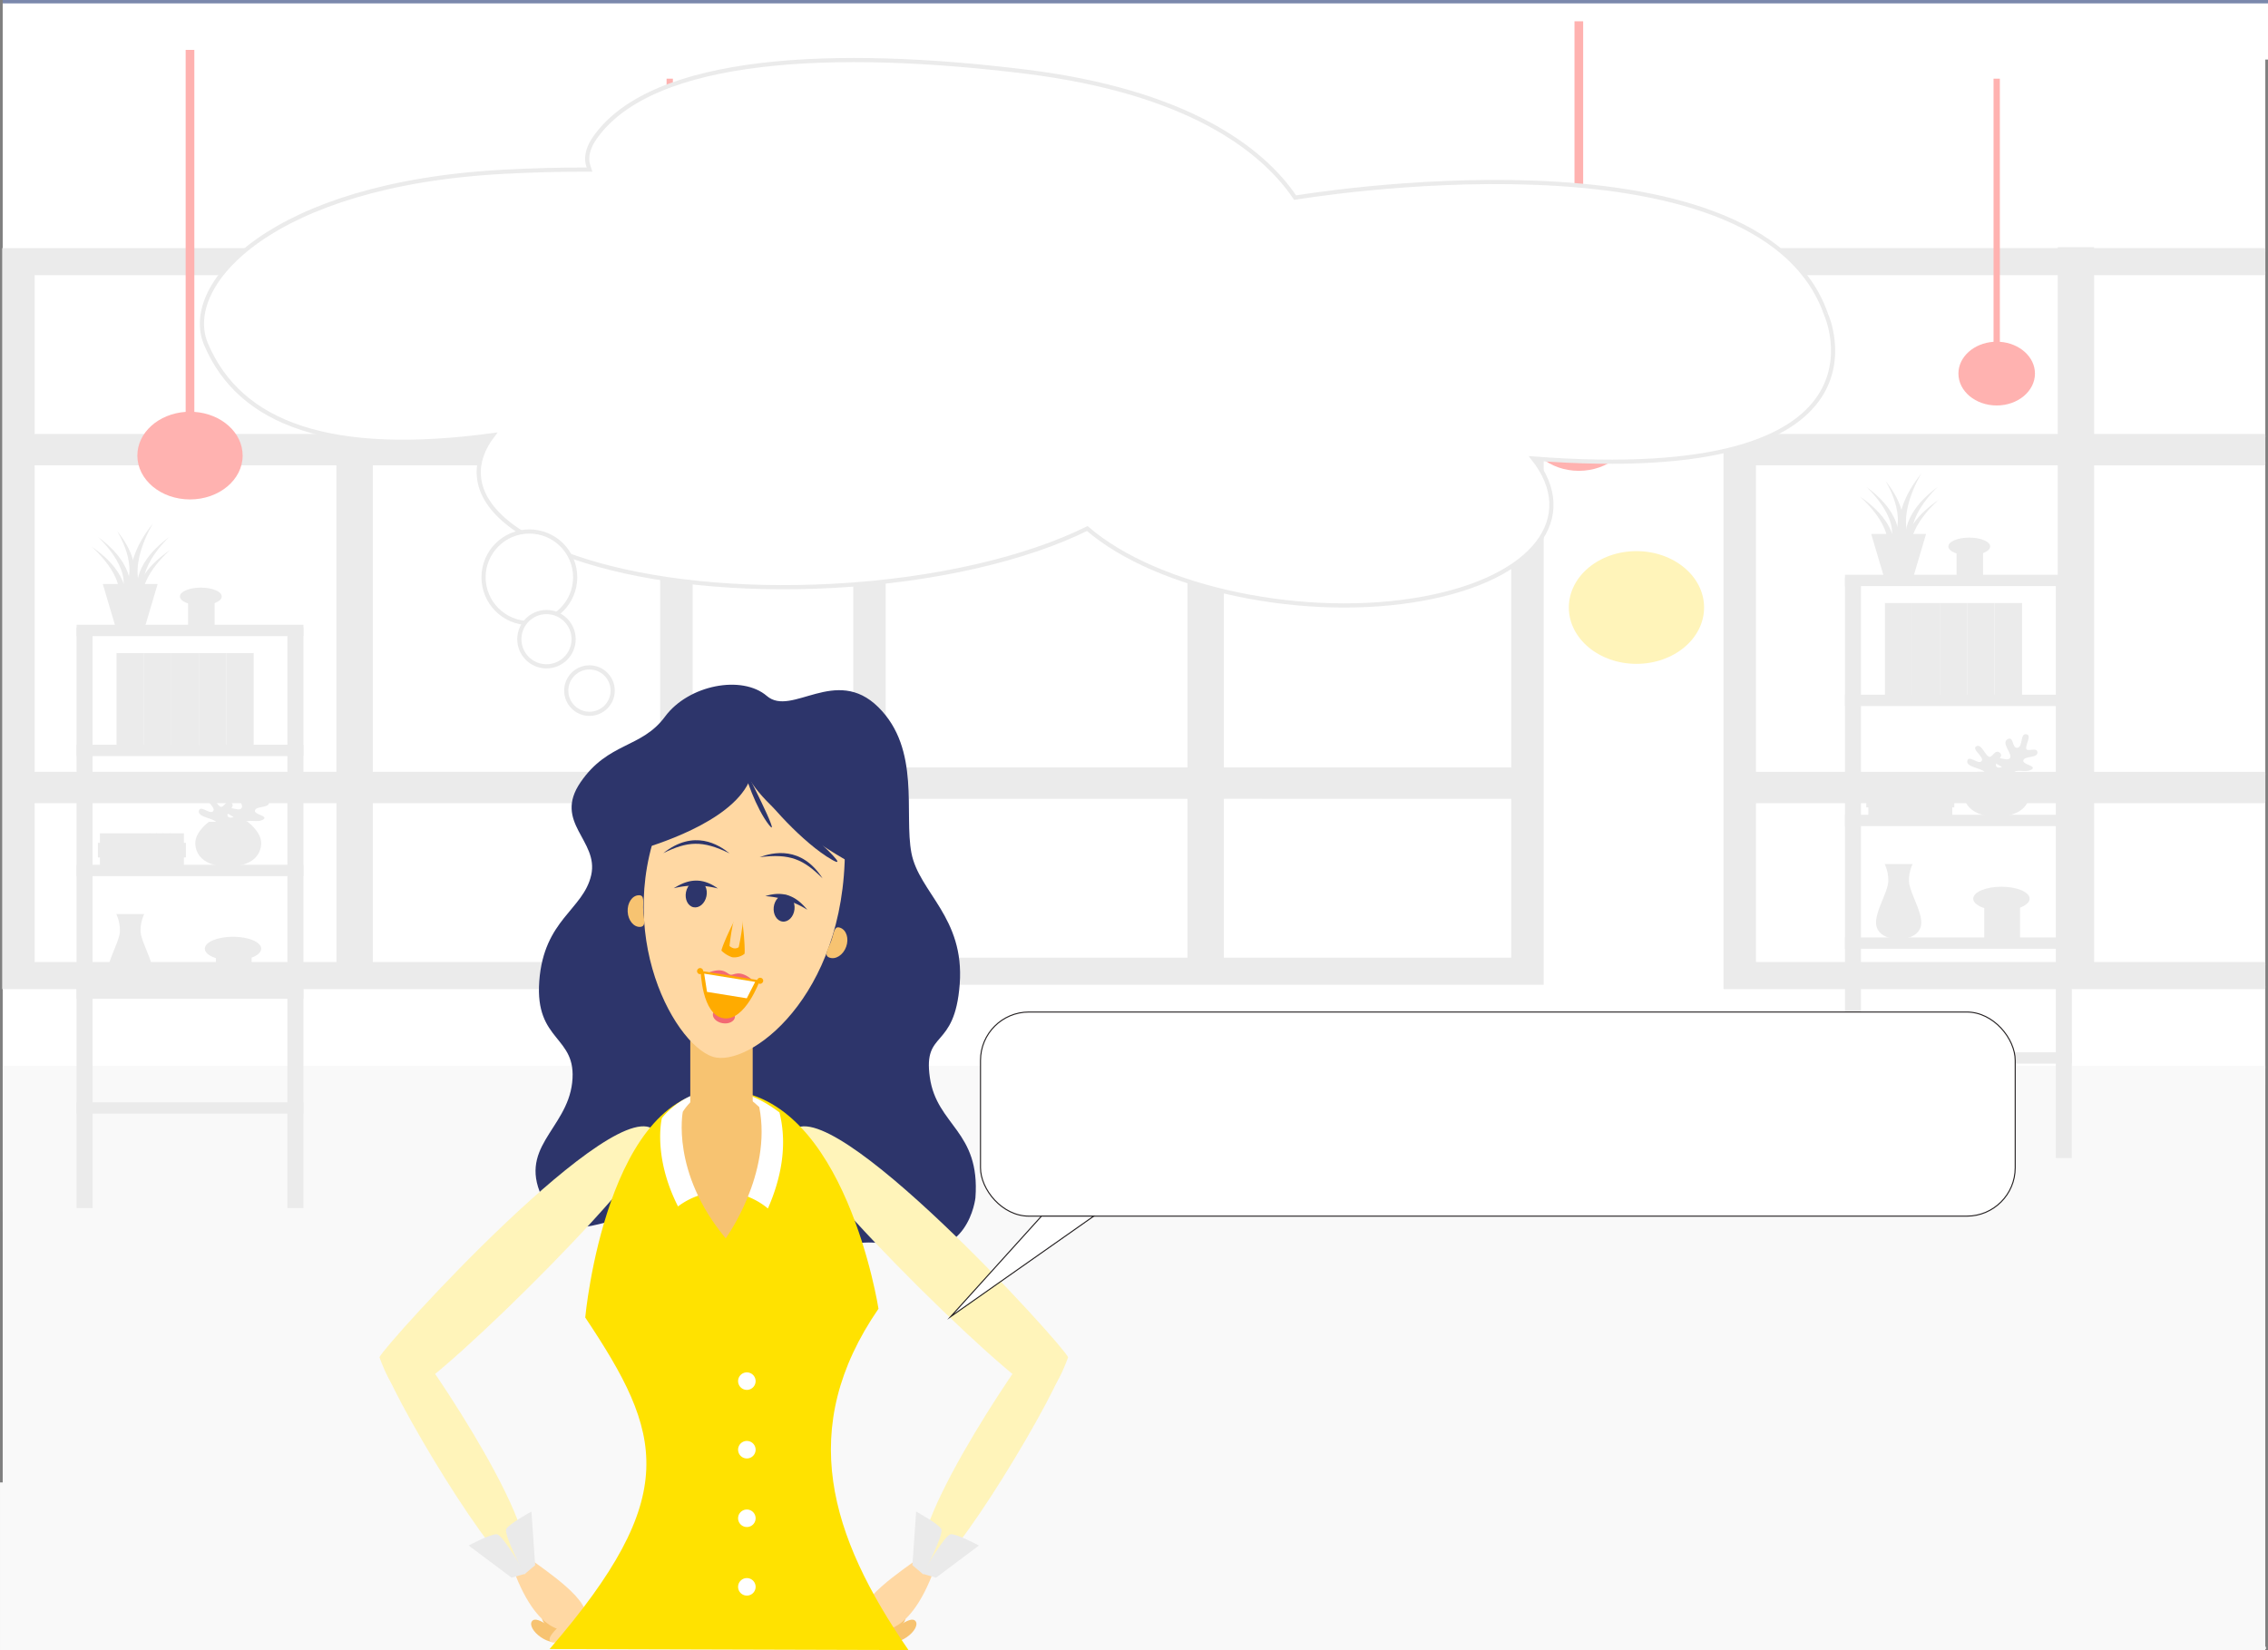 <svg xmlns="http://www.w3.org/2000/svg" width="544" height="395.836" viewBox="0 0 544 395.836">
  <rect x="0" y="0" width="544" height="395.836" fill="#808080" stroke="none"/>
  <g id="Group_15200" data-name="Group 15200" transform="translate(-30 -3307.054)">
    <g id="Group_14498" data-name="Group 14498" transform="translate(-282.681 973.985)">
      <g id="Group_14478" data-name="Group 14478" transform="translate(312.681 2333.069)">
        <g id="Group_14477" data-name="Group 14477">
          <g id="Group_14476" data-name="Group 14476">
            <g id="Group_14475" data-name="Group 14475">
              <g id="Group_14474" data-name="Group 14474">
                <g id="Group_14399" data-name="Group 14399">
                  <g id="Group_14373" data-name="Group 14373" transform="translate(0.528)">
                    <g id="Group_14369" data-name="Group 14369" transform="translate(0.121)">
                      <path id="Path_15733" data-name="Path 15733" d="M856.454,2347.623h.644v-13.887H313.747v290.224h542.7v-29.152h.005Z" transform="translate(-313.747 -2333.33)" fill="#fff"/>
                      <rect id="Rectangle_1075" data-name="Rectangle 1075" width="542.702" height="0.812" transform="translate(0 290.224)" fill="#a0bacb"/>
                      <rect id="Rectangle_1076" data-name="Rectangle 1076" width="543.351" height="0.812" fill="#7b88ac"/>
                    </g>
                    <g id="Group_14370" data-name="Group 14370" transform="translate(0 59.302)">
                      <path id="Path_15734" data-name="Path 15734" d="M402.275,2431.385v-.213h-7.756v.213h-80.17v176.941H478.987V2431.385Zm69.9,5.682v38.909h-69.9v-38.909Zm-77.653,45.622v74.334H321.165v-74.334Zm7.756,74.334v-74.334h69.9v74.334Zm-7.756-119.956v38.909H321.165v-38.909Zm-73.354,126.669h73.354v38.909H321.165Zm81.11,38.909v-38.909h69.9v38.909Z" transform="translate(-313.861 -2430.766)" fill="#ebebeb"/>
                      <path id="Path_15735" data-name="Path 15735" d="M479.161,2608.471H313.548V2430.719h80.171v-.213h8.729v.213h76.713Zm-164.639-.812H478.187V2431.53H401.474v-.213h-6.782v.213h-80.17Zm157.823-4.87H401.474v-39.72h70.871Zm-69.9-.812h68.923v-38.1H402.448Zm-7.756.812H320.365v-39.72h74.328Zm-73.354-.812h72.38v-38.1h-72.38Zm151.007-44.81H401.474v-75.145h70.871Zm-69.9-.812h68.923v-73.522H402.448Zm-7.756.812H320.365v-75.145h74.328Zm-73.354-.812h72.38v-73.522h-72.38Zm151.007-80.236H401.474V2436.4h70.871Zm-69.9-.812h68.923v-38.1H402.448Zm-7.756.812H320.365V2436.4h74.328Zm-73.354-.812h72.38v-38.1h-72.38Z" transform="translate(-313.548 -2430.506)" fill="#ebebeb"/>
                    </g>
                    <g id="Group_14371" data-name="Group 14371" transform="translate(204.132 58.255)">
                      <path id="Path_15736" data-name="Path 15736" d="M737.675,2429.665v-.213h-7.756v.213h-80.17v176.941H814.388V2429.665Zm69.9,5.681v38.908h-69.9v-38.908Zm-77.653,45.623V2555.3H656.565v-74.333Zm7.756,74.333v-74.333h69.9V2555.3Zm-7.756-119.956v38.908H656.565v-38.908Zm-73.354,126.67h73.354v38.908H656.565Zm81.11,38.908v-38.908h69.9v38.908Z" transform="translate(-649.262 -2429.046)" fill="#ebebeb"/>
                      <path id="Path_15737" data-name="Path 15737" d="M814.561,2606.75H648.949V2429h80.17v-.213h8.729V2429h76.713Zm-164.638-.812H813.587V2429.81H736.875v-.213h-6.782v.213h-80.17Zm157.823-4.87H736.875v-39.72h70.871Zm-69.9-.812h68.923v-38.1H737.848Zm-7.756.812H655.765v-39.72h74.328Zm-73.354-.812h72.38v-38.1h-72.38Zm151.007-44.811H736.875V2480.3h70.871Zm-69.9-.811h68.923v-73.522H737.848Zm-7.756.811H655.765V2480.3h74.328Zm-73.354-.811h72.38v-73.522h-72.38ZM807.745,2474.4H736.875v-39.72h70.871Zm-69.9-.812h68.923v-38.1H737.848Zm-7.756.812H655.765v-39.72h74.328Zm-73.354-.812h72.38v-38.1h-72.38Z" transform="translate(-648.949 -2428.785)" fill="#ebebeb"/>
                    </g>
                    <g id="Group_14372" data-name="Group 14372" transform="translate(412.87 59.302)">
                      <path id="Path_15738" data-name="Path 15738" d="M1122.189,2602.645h-41.546v-38.909h41.546v-6.713h-41.546v-74.334h41.546v-6.713h-41.546v-38.909h41.546v-5.682h-41.546v-.213h-7.756v.213h-80.17v176.941h129.472Zm-49.3,0H999.533v-38.909h73.354Zm0-45.622H999.533v-74.334h73.354Zm0-81.047H999.533v-38.909h73.354Z" transform="translate(-992.23 -2430.766)" fill="#ebebeb"/>
                      <path id="Path_15739" data-name="Path 15739" d="M1136.385,2688.037h42.033v-.812h-41.06v-38.1h41.06v-.812h-42.033Z" transform="translate(-1048.459 -2515.752)" fill="#ebebeb"/>
                      <path id="Path_15740" data-name="Path 15740" d="M1136.385,2590.3h42.033v-.812h-41.06v-73.522h41.06v-.812h-42.033Z" transform="translate(-1048.459 -2463.634)" fill="#ebebeb"/>
                      <path id="Path_15741" data-name="Path 15741" d="M1136.385,2479.91h42.033v-.812h-41.06V2441h41.06v-.812h-42.033Z" transform="translate(-1048.459 -2434.296)" fill="#ebebeb"/>
                      <path id="Path_15742" data-name="Path 15742" d="M1077.444,2440.19h-74.327v39.72h74.327Zm-.974,38.908h-72.38V2441h72.38Z" transform="translate(-996.301 -2434.296)" fill="#ebebeb"/>
                      <path id="Path_15743" data-name="Path 15743" d="M1121.876,2607.66H992.892V2431.53h80.169v-.213h6.782v.213h42.033v-.812h-41.06v-.213h-8.729v.213h-80.17v177.752h129.959Z" transform="translate(-991.918 -2430.506)" fill="#ebebeb"/>
                      <path id="Path_15744" data-name="Path 15744" d="M1003.117,2688.037h74.327v-39.72h-74.327Zm.974-38.908h72.38v38.1h-72.38Z" transform="translate(-996.301 -2515.752)" fill="#ebebeb"/>
                      <path id="Path_15745" data-name="Path 15745" d="M1077.444,2515.151h-74.327V2590.3h74.327Zm-.974,74.333h-72.38v-73.522h72.38Z" transform="translate(-996.301 -2463.634)" fill="#ebebeb"/>
                    </g>
                  </g>
                  <g id="Group_14396" data-name="Group 14396" transform="translate(376.299 132.21)">
                    <ellipse id="Ellipse_92" data-name="Ellipse 92" cx="16.22" cy="13.519" rx="16.22" ry="13.519" fill="#fff4ba"/>
                    <g id="Group_14374" data-name="Group 14374" transform="translate(0.89 0.742)">
                      <path id="Path_15746" data-name="Path 15746" d="M947.755,2577.072c-8.453,0-15.33-5.733-15.33-12.778s6.877-12.777,15.33-12.777,15.33,5.732,15.33,12.777S956.207,2577.072,947.755,2577.072Zm0-25.061c-8.126,0-14.737,5.51-14.737,12.283s6.611,12.283,14.737,12.283,14.736-5.51,14.736-12.283S955.881,2552.011,947.755,2552.011Z" transform="translate(-932.425 -2551.517)" fill="#fff4ba"/>
                    </g>
                    <g id="Group_14375" data-name="Group 14375" transform="translate(15.923 4.122)">
                      <path id="Path_15747" data-name="Path 15747" d="M966.125,2566.715h-8.7a.276.276,0,0,1-.3-.247v-9.151a.3.3,0,0,1,.593,0v8.9h8.407a.251.251,0,1,1,0,.495Z" transform="translate(-957.125 -2557.07)" fill="#fff4ba"/>
                    </g>
                    <g id="Group_14378" data-name="Group 14378" transform="translate(15.923 1.525)">
                      <g id="Group_14376" data-name="Group 14376">
                        <path id="Path_15748" data-name="Path 15748" d="M957.422,2554.6a.276.276,0,0,1-.3-.247v-1.3a.3.3,0,0,1,.593,0v1.3A.275.275,0,0,1,957.422,2554.6Z" transform="translate(-957.125 -2552.804)" fill="#fff4ba"/>
                      </g>
                      <g id="Group_14377" data-name="Group 14377" transform="translate(0 21.948)">
                        <path id="Path_15749" data-name="Path 15749" d="M957.422,2590.659a.275.275,0,0,1-.3-.247v-1.3a.3.3,0,0,1,.593,0v1.3A.275.275,0,0,1,957.422,2590.659Z" transform="translate(-957.125 -2588.866)" fill="#fff4ba"/>
                      </g>
                    </g>
                    <g id="Group_14381" data-name="Group 14381" transform="translate(1.978 13.149)">
                      <g id="Group_14379" data-name="Group 14379" transform="translate(26.333)">
                        <path id="Path_15750" data-name="Path 15750" d="M979.333,2572.4h-1.558a.251.251,0,1,1,0-.494h1.558a.251.251,0,1,1,0,.494Z" transform="translate(-977.479 -2571.902)" fill="#fff4ba"/>
                      </g>
                      <g id="Group_14380" data-name="Group 14380">
                        <path id="Path_15751" data-name="Path 15751" d="M936.066,2572.4h-1.557a.251.251,0,1,1,0-.494h1.557a.251.251,0,1,1,0,.494Z" transform="translate(-934.212 -2571.902)" fill="#fff4ba"/>
                      </g>
                    </g>
                    <g id="Group_14388" data-name="Group 14388" transform="translate(3.784 3.338)">
                      <g id="Group_14384" data-name="Group 14384" transform="translate(0 4.09)">
                        <g id="Group_14382" data-name="Group 14382" transform="translate(22.923)">
                          <path id="Path_15752" data-name="Path 15752" d="M975.14,2563.636a.31.31,0,0,1-.258-.125.226.226,0,0,1,.112-.337l1.356-.639a.331.331,0,0,1,.4.094.226.226,0,0,1-.113.336l-1.355.639A.345.345,0,0,1,975.14,2563.636Z" transform="translate(-974.843 -2562.503)" fill="#fff4ba"/>
                        </g>
                        <g id="Group_14383" data-name="Group 14383" transform="translate(0 10.802)">
                          <path id="Path_15753" data-name="Path 15753" d="M937.476,2581.384a.31.31,0,0,1-.258-.126.226.226,0,0,1,.112-.336l1.356-.64a.33.33,0,0,1,.4.094.227.227,0,0,1-.112.337l-1.356.639A.341.341,0,0,1,937.476,2581.384Z" transform="translate(-937.179 -2580.251)" fill="#fff4ba"/>
                        </g>
                      </g>
                      <g id="Group_14387" data-name="Group 14387" transform="translate(4.66)">
                        <g id="Group_14385" data-name="Group 14385" transform="translate(14.122)">
                          <path id="Path_15754" data-name="Path 15754" d="M968.337,2557.373a.339.339,0,0,1-.159-.039.224.224,0,0,1-.091-.341l.835-1.1a.335.335,0,0,1,.41-.076.224.224,0,0,1,.091.341l-.835,1.1A.315.315,0,0,1,968.337,2557.373Z" transform="translate(-968.041 -2555.783)" fill="#fff4ba"/>
                        </g>
                        <g id="Group_14386" data-name="Group 14386" transform="translate(0 18.525)">
                          <path id="Path_15755" data-name="Path 15755" d="M945.133,2587.811a.335.335,0,0,1-.159-.039.224.224,0,0,1-.091-.341l.835-1.1a.336.336,0,0,1,.41-.076.225.225,0,0,1,.091.342l-.836,1.1A.316.316,0,0,1,945.133,2587.811Z" transform="translate(-944.837 -2586.221)" fill="#fff4ba"/>
                        </g>
                      </g>
                    </g>
                    <g id="Group_14395" data-name="Group 14395" transform="translate(4.153 3.03)">
                      <g id="Group_14391" data-name="Group 14391" transform="translate(4.907)">
                        <g id="Group_14389" data-name="Group 14389" transform="translate(12.96 19.106)">
                          <path id="Path_15756" data-name="Path 15756" d="M968.206,2588.294a.313.313,0,0,1-.259-.125l-.766-1.13a.227.227,0,0,1,.112-.337.33.33,0,0,1,.4.094l.767,1.13a.226.226,0,0,1-.112.336A.342.342,0,0,1,968.206,2588.294Z" transform="translate(-967.142 -2586.669)" fill="#fff4ba"/>
                        </g>
                        <g id="Group_14390" data-name="Group 14390">
                          <path id="Path_15757" data-name="Path 15757" d="M946.912,2556.9a.312.312,0,0,1-.259-.125l-.767-1.13a.228.228,0,0,1,.113-.337.331.331,0,0,1,.4.094l.766,1.131a.227.227,0,0,1-.112.337A.34.34,0,0,1,946.912,2556.9Z" transform="translate(-945.848 -2555.277)" fill="#fff4ba"/>
                        </g>
                      </g>
                      <g id="Group_14394" data-name="Group 14394" transform="translate(0 3.884)">
                        <g id="Group_14392" data-name="Group 14392" transform="translate(22.225 11.772)">
                          <path id="Path_15758" data-name="Path 15758" d="M975.915,2582.191a.339.339,0,0,1-.159-.039l-1.315-.7a.224.224,0,0,1-.091-.341.335.335,0,0,1,.41-.076l1.315.7a.224.224,0,0,1,.091.342A.316.316,0,0,1,975.915,2582.191Z" transform="translate(-974.304 -2581)" fill="#fff4ba"/>
                        </g>
                        <g id="Group_14393" data-name="Group 14393">
                          <path id="Path_15759" data-name="Path 15759" d="M939.4,2562.85a.344.344,0,0,1-.159-.039l-1.315-.7a.225.225,0,0,1-.091-.342.336.336,0,0,1,.41-.076l1.315.7a.224.224,0,0,1,.091.341A.315.315,0,0,1,939.4,2562.85Z" transform="translate(-937.786 -2561.659)" fill="#fff4ba"/>
                        </g>
                      </g>
                    </g>
                  </g>
                  <g id="Group_14397" data-name="Group 14397" transform="translate(0 255.689)">
                    <path id="Path_15760" data-name="Path 15760" d="M856.031,2753.749H313.33v99.577h-.649v40.225H856.026V2757.991h.005Z" transform="translate(-312.68 -2753.404)" fill="#f9f9f9"/>
                    <rect id="Rectangle_1077" data-name="Rectangle 1077" width="541.571" height="0.582" transform="translate(1.941 139.345)" fill="#f9f9f9"/>
                    <rect id="Rectangle_1078" data-name="Rectangle 1078" width="542.707" height="0.582" transform="translate(0.649)" fill="#f9f9f9"/>
                  </g>
                  <g id="Group_14398" data-name="Group 14398" transform="translate(32.947 5.117)">
                    <path id="Path_15761" data-name="Path 15761" d="M927.818,2428.3v-86.829h-2.08V2428.3c-6.486.442-11.587,4.961-11.587,10.481,0,5.812,5.653,10.524,12.627,10.524s12.626-4.712,12.626-10.524C939.4,2433.266,934.3,2428.747,927.818,2428.3Z" transform="translate(-581.031 -2341.476)" fill="#ffb2b0"/>
                    <path id="Path_15762" data-name="Path 15762" d="M380.481,2439.574v-86.829H378.4v86.829c-6.485.442-11.586,4.961-11.586,10.48,0,5.813,5.653,10.525,12.626,10.525s12.627-4.712,12.627-10.525C392.067,2444.535,386.967,2440.016,380.481,2439.574Z" transform="translate(-366.814 -2345.887)" fill="#ffb2b0"/>
                    <path id="Path_15763" data-name="Path 15763" d="M571.479,2427.2v-63.128h-1.512V2427.2c-4.716.321-8.424,3.607-8.424,7.619,0,4.226,4.11,7.652,9.18,7.652s9.18-3.425,9.18-7.652C579.9,2430.81,576.195,2427.524,571.479,2427.2Z" transform="translate(-443.027 -2350.321)" fill="#ffb2b0"/>
                    <path id="Path_15764" data-name="Path 15764" d="M1094.434,2427.2v-63.128h-1.512V2427.2c-4.716.321-8.424,3.607-8.424,7.619,0,4.226,4.11,7.652,9.18,7.652s9.18-3.425,9.18-7.652C1102.858,2430.81,1099.15,2427.524,1094.434,2427.2Z" transform="translate(-647.701 -2350.321)" fill="#ffb2b0"/>
                  </g>
                </g>
                <g id="Group_14436" data-name="Group 14436" transform="translate(18.371 125.52)">
                  <g id="Group_14408" data-name="Group 14408" transform="translate(0 24.351)">
                    <g id="Group_14400" data-name="Group 14400">
                      <rect id="Rectangle_1079" data-name="Rectangle 1079" width="53.43" height="1.909" transform="translate(0.487 0.406)" fill="#ebebeb"/>
                      <path id="Path_15765" data-name="Path 15765" d="M397.27,2582.038h-54.4v-2.721h54.4Zm-53.43-.812H396.3v-1.1H343.84Z" transform="translate(-342.866 -2579.317)" fill="#ebebeb"/>
                    </g>
                    <g id="Group_14401" data-name="Group 14401" transform="translate(0 28.788)">
                      <rect id="Rectangle_1080" data-name="Rectangle 1080" width="53.43" height="1.909" transform="translate(0.487 0.406)" fill="#ebebeb"/>
                      <path id="Path_15766" data-name="Path 15766" d="M397.27,2629.338h-54.4v-2.721h54.4Zm-53.43-.812H396.3v-1.1H343.84Z" transform="translate(-342.866 -2626.618)" fill="#ebebeb"/>
                    </g>
                    <g id="Group_14402" data-name="Group 14402" transform="translate(0 57.577)">
                      <rect id="Rectangle_1081" data-name="Rectangle 1081" width="53.43" height="1.909" transform="translate(0.487 0.405)" fill="#ebebeb"/>
                      <path id="Path_15767" data-name="Path 15767" d="M397.27,2676.639h-54.4v-2.72h54.4Zm-53.43-.812H396.3v-1.1H343.84Z" transform="translate(-342.866 -2673.919)" fill="#ebebeb"/>
                    </g>
                    <g id="Group_14407" data-name="Group 14407" transform="translate(0 0.637)">
                      <g id="Group_14403" data-name="Group 14403" transform="translate(0 86.364)">
                        <rect id="Rectangle_1082" data-name="Rectangle 1082" width="53.43" height="1.909" transform="translate(0.487 0.406)" fill="#ebebeb"/>
                        <path id="Path_15768" data-name="Path 15768" d="M397.27,2724.984h-54.4v-2.72h54.4Zm-53.43-.811H396.3v-1.1H343.84Z" transform="translate(-342.866 -2722.264)" fill="#ebebeb"/>
                      </g>
                      <g id="Group_14404" data-name="Group 14404" transform="translate(0 113.917)">
                        <rect id="Rectangle_1083" data-name="Rectangle 1083" width="53.43" height="1.908" transform="translate(0.487 0.406)" fill="#ebebeb"/>
                        <path id="Path_15769" data-name="Path 15769" d="M397.27,2770.255h-54.4v-2.72h54.4Zm-53.43-.812H396.3v-1.1H343.84Z" transform="translate(-342.866 -2767.535)" fill="#ebebeb"/>
                      </g>
                      <g id="Group_14405" data-name="Group 14405">
                        <rect id="Rectangle_1084" data-name="Rectangle 1084" width="2.862" height="138.486" transform="translate(0.487 0.406)" fill="#ebebeb"/>
                        <path id="Path_15770" data-name="Path 15770" d="M346.7,2719.66h-3.836v-139.3H346.7Zm-2.862-.812h1.889V2581.174H343.84Z" transform="translate(-342.866 -2580.363)" fill="#ebebeb"/>
                      </g>
                      <g id="Group_14406" data-name="Group 14406" transform="translate(50.568)">
                        <rect id="Rectangle_1085" data-name="Rectangle 1085" width="2.862" height="138.486" transform="translate(0.487 0.406)" fill="#ebebeb"/>
                        <path id="Path_15771" data-name="Path 15771" d="M429.788,2719.66h-3.836v-139.3h3.836Zm-2.862-.812h1.889V2581.174h-1.889Z" transform="translate(-425.952 -2580.363)" fill="#ebebeb"/>
                      </g>
                    </g>
                  </g>
                  <g id="Group_14419" data-name="Group 14419" transform="translate(9.577 31.138)">
                    <g id="Group_14410" data-name="Group 14410">
                      <g id="Group_14409" data-name="Group 14409">
                        <rect id="Rectangle_1086" data-name="Rectangle 1086" width="5.597" height="22.002" transform="translate(0.487 0.406)" fill="#ebebeb"/>
                        <path id="Path_15772" data-name="Path 15772" d="M365.173,2613.281H358.6v-22.814h6.571Zm-5.6-.812H364.2v-21.19h-4.623Z" transform="translate(-358.602 -2590.467)" fill="#ebebeb"/>
                      </g>
                      <path id="Path_15773" data-name="Path 15773" d="M364.658,2598.421a1.875,1.875,0,1,1-1.845-1.538A1.712,1.712,0,0,1,364.658,2598.421Z" transform="translate(-359.528 -2592.978)" fill="#ebebeb"/>
                    </g>
                    <g id="Group_14412" data-name="Group 14412" transform="translate(6.579)">
                      <g id="Group_14411" data-name="Group 14411">
                        <rect id="Rectangle_1087" data-name="Rectangle 1087" width="5.597" height="22.002" transform="translate(0.487 0.406)" fill="#ebebeb"/>
                        <path id="Path_15774" data-name="Path 15774" d="M375.983,2613.281h-6.572v-22.814h6.572Zm-5.6-.812h4.624v-21.19h-4.624Z" transform="translate(-369.411 -2590.467)" fill="#ebebeb"/>
                      </g>
                      <path id="Path_15775" data-name="Path 15775" d="M375.468,2598.421a1.875,1.875,0,1,1-1.845-1.538A1.712,1.712,0,0,1,375.468,2598.421Z" transform="translate(-370.338 -2592.978)" fill="#ebebeb"/>
                    </g>
                    <g id="Group_14414" data-name="Group 14414" transform="translate(13.158)">
                      <g id="Group_14413" data-name="Group 14413">
                        <rect id="Rectangle_1088" data-name="Rectangle 1088" width="5.597" height="22.002" transform="translate(0.487 0.406)" fill="#ebebeb"/>
                        <path id="Path_15776" data-name="Path 15776" d="M386.793,2613.281h-6.571v-22.814h6.571Zm-5.6-.812h4.623v-21.19H381.2Z" transform="translate(-380.222 -2590.467)" fill="#ebebeb"/>
                      </g>
                      <path id="Path_15777" data-name="Path 15777" d="M386.278,2598.421a1.875,1.875,0,1,1-1.845-1.538A1.712,1.712,0,0,1,386.278,2598.421Z" transform="translate(-381.148 -2592.978)" fill="#ebebeb"/>
                    </g>
                    <g id="Group_14416" data-name="Group 14416" transform="translate(19.738)">
                      <g id="Group_14415" data-name="Group 14415">
                        <rect id="Rectangle_1089" data-name="Rectangle 1089" width="5.597" height="22.002" transform="translate(0.487 0.406)" fill="#ebebeb"/>
                        <path id="Path_15778" data-name="Path 15778" d="M397.6,2613.281h-6.571v-22.814H397.6Zm-5.6-.812h4.624v-21.19h-4.624Z" transform="translate(-391.032 -2590.467)" fill="#ebebeb"/>
                      </g>
                      <path id="Path_15779" data-name="Path 15779" d="M397.088,2598.421a1.875,1.875,0,1,1-1.845-1.538A1.712,1.712,0,0,1,397.088,2598.421Z" transform="translate(-391.958 -2592.978)" fill="#ebebeb"/>
                    </g>
                    <g id="Group_14418" data-name="Group 14418" transform="translate(26.317)">
                      <g id="Group_14417" data-name="Group 14417">
                        <rect id="Rectangle_1090" data-name="Rectangle 1090" width="5.597" height="22.002" transform="translate(0.487 0.406)" fill="#ebebeb"/>
                        <path id="Path_15780" data-name="Path 15780" d="M408.413,2613.281h-6.571v-22.814h6.571Zm-5.6-.812h4.624v-21.19h-4.624Z" transform="translate(-401.842 -2590.467)" fill="#ebebeb"/>
                      </g>
                      <path id="Path_15781" data-name="Path 15781" d="M407.9,2598.421a1.875,1.875,0,1,1-1.845-1.538A1.712,1.712,0,0,1,407.9,2598.421Z" transform="translate(-402.769 -2592.978)" fill="#ebebeb"/>
                    </g>
                  </g>
                  <path id="Path_15782" data-name="Path 15782" d="M363,2697.375a9.12,9.12,0,0,1,.872-4.042h-6.709a9.121,9.121,0,0,1,.872,4.042c0,2.446-2.94,6.962-2.94,9.974s3.117,4,5.423,4,5.423-.988,5.423-4S363,2699.821,363,2697.375Z" transform="translate(-347.65 -2599.589)" fill="#ebebeb"/>
                  <g id="Group_14421" data-name="Group 14421" transform="translate(28.478 62.591)">
                    <g id="Group_14420" data-name="Group 14420" transform="translate(0.831)">
                      <path id="Path_15783" data-name="Path 15783" d="M403.751,2653.075c1.809-3.539-2.213-3.473-1.907-4.4.576-1.744,2.744.151,3.624-.727s-2.171-3.615-.573-4.563,1.038,2.26,2.417,2.032.559-3.617,2.187-3.239c1.224.284-.23,2.4-.1,3.393s2.658-.453,2.7.96-3.009.794-3.369,1.868,3.284,1.3,2.006,2.205-3.685-.18-4.319.765S402.982,2654.579,403.751,2653.075Z" transform="translate(-395.251 -2642.146)" fill="#ebebeb"/>
                      <path id="Path_15784" data-name="Path 15784" d="M398.408,2657.939c-1.7-3.577-4.5-1.172-5.071-2.012-1.063-1.577,2.078-1.5,1.962-2.641s-4.593-1.3-4.258-2.907,2.644,1,3.434.027-2.656-2.9-1.179-3.584c1.109-.515,1.864,1.844,2.795,2.468s1.508-1.88,2.731-.9-1.469,2.329-.818,3.3,3.428-1,3.286.391-2.77,2.033-2.423,3.077S399.13,2659.458,398.408,2657.939Z" transform="translate(-391.023 -2643.948)" fill="#ebebeb"/>
                    </g>
                    <path id="Path_15785" data-name="Path 15785" d="M402.2,2656.989h-9.286s-3.26,2.333-3.26,5.09,2.032,5.619,7.9,5.619,7.9-2.863,7.9-5.619S402.2,2656.989,402.2,2656.989Z" transform="translate(-389.657 -2647.955)" fill="#ebebeb"/>
                  </g>
                  <g id="Group_14422" data-name="Group 14422" transform="translate(30.756 99.193)">
                    <rect id="Rectangle_1091" data-name="Rectangle 1091" width="8.571" height="9.702" transform="translate(2.652 2.863)" fill="#ebebeb"/>
                    <ellipse id="Ellipse_93" data-name="Ellipse 93" cx="6.764" cy="2.863" rx="6.764" ry="2.863" fill="#ebebeb"/>
                  </g>
                  <g id="Group_14423" data-name="Group 14423" transform="translate(24.787 15.441)">
                    <rect id="Rectangle_1092" data-name="Rectangle 1092" width="6.355" height="7.193" transform="translate(1.966 2.123)" fill="#ebebeb"/>
                    <path id="Path_15786" data-name="Path 15786" d="M393.622,2566.8c0,1.172-2.245,2.123-5.015,2.123s-5.015-.951-5.015-2.123,2.245-2.123,5.015-2.123S393.622,2565.628,393.622,2566.8Z" transform="translate(-383.592 -2564.677)" fill="#ebebeb"/>
                  </g>
                  <g id="Group_14425" data-name="Group 14425" transform="translate(3.54)">
                    <g id="Group_14424" data-name="Group 14424">
                      <path id="Path_15787" data-name="Path 15787" d="M366.894,2558.224s-2.2-6.363,7.533-13.519c0,0-8.332,7.635-5.6,13.519Z" transform="translate(-355.726 -2541.419)" fill="#ebebeb"/>
                      <path id="Path_15788" data-name="Path 15788" d="M365.574,2557.555s-5.041-7.087,3.986-18.25c0,0-7.162,11.372-1.655,17.744Z" transform="translate(-354.744 -2539.306)" fill="#ebebeb"/>
                      <path id="Path_15789" data-name="Path 15789" d="M358.846,2558.224s2.2-6.363-7.534-13.519c0,0,8.333,7.635,5.6,13.519Z" transform="translate(-349.712 -2541.419)" fill="#ebebeb"/>
                      <path id="Path_15790" data-name="Path 15790" d="M361.968,2556.916s4.049-5.7-3.207-14.665c0,0,5.758,9.137,1.333,14.258Z" transform="translate(-352.627 -2540.459)" fill="#ebebeb"/>
                      <path id="Path_15791" data-name="Path 15791" d="M366.349,2563.019s-1.9-6.428,8.159-13.265c0,0-8.683,7.359-6.224,13.328Z" transform="translate(-355.541 -2543.395)" fill="#ebebeb"/>
                      <path id="Path_15792" data-name="Path 15792" d="M356.84,2561.738s1.9-6.429-8.158-13.265c0,0,8.682,7.358,6.224,13.328Z" transform="translate(-348.682 -2542.893)" fill="#ebebeb"/>
                    </g>
                    <path id="Path_15793" data-name="Path 15793" d="M359.769,2563.259H353.19l3.019,10.18h7.12l3.019-10.18Z" transform="translate(-350.446 -2548.68)" fill="#ebebeb"/>
                  </g>
                  <g id="Group_14435" data-name="Group 14435" transform="translate(5.106 74.381)">
                    <g id="Group_14430" data-name="Group 14430" transform="translate(0 0)">
                      <g id="Group_14426" data-name="Group 14426" transform="translate(0.487 5.385)">
                        <rect id="Rectangle_1093" data-name="Rectangle 1093" width="2.688" height="20.138" transform="translate(0 2.688) rotate(-90)" fill="#ebebeb"/>
                      </g>
                      <g id="Group_14428" data-name="Group 14428" transform="translate(0 2.282)">
                        <g id="Group_14427" data-name="Group 14427">
                          <rect id="Rectangle_1094" data-name="Rectangle 1094" width="2.688" height="20.138" transform="translate(0.487 3.093) rotate(-90)" fill="#ebebeb"/>
                          <path id="Path_15794" data-name="Path 15794" d="M372.367,2668.766H351.255v-3.5h21.112Zm-20.139-.811h19.165v-1.876H352.228Z" transform="translate(-351.255 -2665.267)" fill="#ebebeb"/>
                        </g>
                      </g>
                      <g id="Group_14429" data-name="Group 14429" transform="translate(0.487)">
                        <rect id="Rectangle_1095" data-name="Rectangle 1095" width="2.688" height="20.138" transform="translate(0 2.688) rotate(-90)" fill="#ebebeb"/>
                      </g>
                    </g>
                    <g id="Group_14431" data-name="Group 14431" transform="translate(12.347 0)">
                      <rect id="Rectangle_1096" data-name="Rectangle 1096" width="0.145" height="2.688" fill="#ebebeb"/>
                    </g>
                    <g id="Group_14432" data-name="Group 14432" transform="translate(13.969 0)">
                      <rect id="Rectangle_1097" data-name="Rectangle 1097" width="0.145" height="2.688" fill="#ebebeb"/>
                    </g>
                    <g id="Group_14433" data-name="Group 14433" transform="translate(15.591 0)">
                      <rect id="Rectangle_1098" data-name="Rectangle 1098" width="0.145" height="2.688" fill="#ebebeb"/>
                    </g>
                    <g id="Group_14434" data-name="Group 14434" transform="translate(17.213 0)">
                      <rect id="Rectangle_1099" data-name="Rectangle 1099" width="0.145" height="2.688" fill="#ebebeb"/>
                    </g>
                    <rect id="Rectangle_1100" data-name="Rectangle 1100" width="9.477" height="0.443" transform="translate(10.161 5.844)" fill="#ebebeb"/>
                    <rect id="Rectangle_1101" data-name="Rectangle 1101" width="9.477" height="0.443" transform="translate(10.161 6.508)" fill="#ebebeb"/>
                    <rect id="Rectangle_1102" data-name="Rectangle 1102" width="9.477" height="0.443" transform="translate(10.161 7.172)" fill="#ebebeb"/>
                  </g>
                </g>
                <g id="Group_14473" data-name="Group 14473" transform="translate(442.542 113.522)">
                  <g id="Group_14445" data-name="Group 14445" transform="translate(0 24.351)">
                    <g id="Group_14437" data-name="Group 14437">
                      <rect id="Rectangle_1103" data-name="Rectangle 1103" width="53.43" height="1.909" transform="translate(0.487 0.406)" fill="#ebebeb"/>
                      <path id="Path_15795" data-name="Path 15795" d="M1094.207,2562.323h-54.4V2559.6h54.4Zm-53.429-.812h52.456v-1.1h-52.456Z" transform="translate(-1039.804 -2559.602)" fill="#ebebeb"/>
                    </g>
                    <g id="Group_14438" data-name="Group 14438" transform="translate(0 28.788)">
                      <rect id="Rectangle_1104" data-name="Rectangle 1104" width="53.43" height="1.909" transform="translate(0.487 0.406)" fill="#ebebeb"/>
                      <path id="Path_15796" data-name="Path 15796" d="M1094.207,2609.623h-54.4v-2.72h54.4Zm-53.429-.812h52.456v-1.1h-52.456Z" transform="translate(-1039.804 -2606.903)" fill="#ebebeb"/>
                    </g>
                    <g id="Group_14439" data-name="Group 14439" transform="translate(0 57.577)">
                      <rect id="Rectangle_1105" data-name="Rectangle 1105" width="53.43" height="1.909" transform="translate(0.487 0.405)" fill="#ebebeb"/>
                      <path id="Path_15797" data-name="Path 15797" d="M1094.207,2656.924h-54.4v-2.72h54.4Zm-53.429-.811h52.456v-1.1h-52.456Z" transform="translate(-1039.804 -2654.204)" fill="#ebebeb"/>
                    </g>
                    <g id="Group_14444" data-name="Group 14444" transform="translate(0 0.637)">
                      <g id="Group_14440" data-name="Group 14440" transform="translate(0 86.364)">
                        <rect id="Rectangle_1106" data-name="Rectangle 1106" width="53.43" height="1.909" transform="translate(0.487 0.406)" fill="#ebebeb"/>
                        <path id="Path_15798" data-name="Path 15798" d="M1094.207,2705.27h-54.4v-2.721h54.4Zm-53.429-.812h52.456v-1.1h-52.456Z" transform="translate(-1039.804 -2702.549)" fill="#ebebeb"/>
                      </g>
                      <g id="Group_14441" data-name="Group 14441" transform="translate(0 113.917)">
                        <rect id="Rectangle_1107" data-name="Rectangle 1107" width="53.43" height="1.908" transform="translate(0.487 0.405)" fill="#ebebeb"/>
                        <path id="Path_15799" data-name="Path 15799" d="M1094.207,2750.541h-54.4v-2.72h54.4Zm-53.429-.812h52.456v-1.1h-52.456Z" transform="translate(-1039.804 -2747.821)" fill="#ebebeb"/>
                      </g>
                      <g id="Group_14442" data-name="Group 14442">
                        <rect id="Rectangle_1108" data-name="Rectangle 1108" width="2.862" height="138.486" transform="translate(0.487 0.406)" fill="#ebebeb"/>
                        <path id="Path_15800" data-name="Path 15800" d="M1043.639,2699.945H1039.8v-139.3h3.835Zm-2.862-.811h1.888V2561.46h-1.888Z" transform="translate(-1039.804 -2560.648)" fill="#ebebeb"/>
                      </g>
                      <g id="Group_14443" data-name="Group 14443" transform="translate(50.567)">
                        <rect id="Rectangle_1109" data-name="Rectangle 1109" width="2.862" height="138.486" transform="translate(0.487 0.406)" fill="#ebebeb"/>
                        <path id="Path_15801" data-name="Path 15801" d="M1126.725,2699.945h-3.836v-139.3h3.836Zm-2.863-.811h1.889V2561.46h-1.889Z" transform="translate(-1122.889 -2560.648)" fill="#ebebeb"/>
                      </g>
                    </g>
                  </g>
                  <g id="Group_14456" data-name="Group 14456" transform="translate(9.577 31.137)">
                    <g id="Group_14447" data-name="Group 14447">
                      <g id="Group_14446" data-name="Group 14446">
                        <rect id="Rectangle_1110" data-name="Rectangle 1110" width="5.597" height="22.002" transform="translate(0.487 0.406)" fill="#ebebeb"/>
                        <path id="Path_15802" data-name="Path 15802" d="M1062.11,2593.566h-6.571v-22.814h6.571Zm-5.6-.812h4.624v-21.19h-4.624Z" transform="translate(-1055.539 -2570.752)" fill="#ebebeb"/>
                      </g>
                      <path id="Path_15803" data-name="Path 15803" d="M1061.6,2578.706a1.875,1.875,0,1,1-1.845-1.537A1.712,1.712,0,0,1,1061.6,2578.706Z" transform="translate(-1056.466 -2573.263)" fill="#ebebeb"/>
                    </g>
                    <g id="Group_14449" data-name="Group 14449" transform="translate(6.579)">
                      <g id="Group_14448" data-name="Group 14448">
                        <rect id="Rectangle_1111" data-name="Rectangle 1111" width="5.597" height="22.002" transform="translate(0.487 0.406)" fill="#ebebeb"/>
                        <path id="Path_15804" data-name="Path 15804" d="M1072.92,2593.566h-6.571v-22.814h6.571Zm-5.6-.812h4.624v-21.19h-4.624Z" transform="translate(-1066.349 -2570.752)" fill="#ebebeb"/>
                      </g>
                      <path id="Path_15805" data-name="Path 15805" d="M1072.406,2578.706a1.875,1.875,0,1,1-1.845-1.537A1.712,1.712,0,0,1,1072.406,2578.706Z" transform="translate(-1067.276 -2573.263)" fill="#ebebeb"/>
                    </g>
                    <g id="Group_14451" data-name="Group 14451" transform="translate(13.159)">
                      <g id="Group_14450" data-name="Group 14450">
                        <rect id="Rectangle_1112" data-name="Rectangle 1112" width="5.597" height="22.002" transform="translate(0.487 0.406)" fill="#ebebeb"/>
                        <path id="Path_15806" data-name="Path 15806" d="M1083.731,2593.566h-6.571v-22.814h6.571Zm-5.6-.812h4.623v-21.19h-4.623Z" transform="translate(-1077.16 -2570.752)" fill="#ebebeb"/>
                      </g>
                      <path id="Path_15807" data-name="Path 15807" d="M1083.216,2578.706a1.875,1.875,0,1,1-1.845-1.537A1.712,1.712,0,0,1,1083.216,2578.706Z" transform="translate(-1078.086 -2573.263)" fill="#ebebeb"/>
                    </g>
                    <g id="Group_14453" data-name="Group 14453" transform="translate(19.738)">
                      <g id="Group_14452" data-name="Group 14452">
                        <rect id="Rectangle_1113" data-name="Rectangle 1113" width="5.597" height="22.002" transform="translate(0.487 0.406)" fill="#ebebeb"/>
                        <path id="Path_15808" data-name="Path 15808" d="M1094.54,2593.566h-6.571v-22.814h6.571Zm-5.6-.812h4.624v-21.19h-4.624Z" transform="translate(-1087.969 -2570.752)" fill="#ebebeb"/>
                      </g>
                      <path id="Path_15809" data-name="Path 15809" d="M1094.026,2578.706a1.875,1.875,0,1,1-1.845-1.537A1.712,1.712,0,0,1,1094.026,2578.706Z" transform="translate(-1088.896 -2573.263)" fill="#ebebeb"/>
                    </g>
                    <g id="Group_14455" data-name="Group 14455" transform="translate(26.317)">
                      <g id="Group_14454" data-name="Group 14454">
                        <rect id="Rectangle_1114" data-name="Rectangle 1114" width="5.597" height="22.002" transform="translate(0.487 0.406)" fill="#ebebeb"/>
                        <path id="Path_15810" data-name="Path 15810" d="M1105.351,2593.566h-6.571v-22.814h6.571Zm-5.6-.812h4.624v-21.19h-4.624Z" transform="translate(-1098.78 -2570.752)" fill="#ebebeb"/>
                      </g>
                      <path id="Path_15811" data-name="Path 15811" d="M1104.836,2578.706a1.875,1.875,0,1,1-1.845-1.537A1.712,1.712,0,0,1,1104.836,2578.706Z" transform="translate(-1099.706 -2573.263)" fill="#ebebeb"/>
                    </g>
                  </g>
                  <path id="Path_15812" data-name="Path 15812" d="M1059.934,2677.66a9.12,9.12,0,0,1,.872-4.043H1054.1a9.12,9.12,0,0,1,.872,4.043c0,2.446-2.94,6.962-2.94,9.973s3.117,4,5.423,4,5.423-.988,5.423-4S1059.934,2680.106,1059.934,2677.66Z" transform="translate(-1044.588 -2579.874)" fill="#ebebeb"/>
                  <g id="Group_14458" data-name="Group 14458" transform="translate(28.477 62.59)">
                    <g id="Group_14457" data-name="Group 14457" transform="translate(0.832)">
                      <path id="Path_15813" data-name="Path 15813" d="M1100.688,2633.361c1.81-3.539-2.213-3.474-1.906-4.4.575-1.744,2.744.151,3.623-.727s-2.17-3.615-.573-4.563,1.038,2.26,2.418,2.032.559-3.617,2.187-3.239c1.224.285-.23,2.4-.1,3.392s2.658-.452,2.7.96-3.01.794-3.369,1.868,3.284,1.3,2.005,2.2-3.685-.179-4.319.766S1099.92,2634.864,1100.688,2633.361Z" transform="translate(-1092.189 -2622.432)" fill="#ebebeb"/>
                      <path id="Path_15814" data-name="Path 15814" d="M1095.346,2638.224c-1.7-3.577-4.505-1.171-5.071-2.012-1.063-1.577,2.078-1.5,1.962-2.641s-4.593-1.3-4.258-2.907,2.644,1,3.433.027-2.656-2.9-1.179-3.584c1.11-.515,1.865,1.843,2.8,2.468s1.507-1.88,2.731-.9-1.469,2.329-.818,3.3,3.428-1,3.286.391-2.77,2.033-2.423,3.077S1096.068,2639.743,1095.346,2638.224Z" transform="translate(-1087.961 -2624.232)" fill="#ebebeb"/>
                    </g>
                    <path id="Path_15815" data-name="Path 15815" d="M1099.141,2637.274h-9.287s-3.26,2.333-3.26,5.09,2.032,5.62,7.9,5.62,7.9-2.863,7.9-5.62S1099.141,2637.274,1099.141,2637.274Z" transform="translate(-1086.594 -2628.24)" fill="#ebebeb"/>
                  </g>
                  <g id="Group_14459" data-name="Group 14459" transform="translate(30.756 99.192)">
                    <rect id="Rectangle_1115" data-name="Rectangle 1115" width="8.571" height="9.702" transform="translate(2.652 2.863)" fill="#ebebeb"/>
                    <ellipse id="Ellipse_94" data-name="Ellipse 94" cx="6.764" cy="2.863" rx="6.764" ry="2.863" fill="#ebebeb"/>
                  </g>
                  <g id="Group_14460" data-name="Group 14460" transform="translate(24.787 15.441)">
                    <rect id="Rectangle_1116" data-name="Rectangle 1116" width="6.355" height="7.193" transform="translate(1.966 2.123)" fill="#ebebeb"/>
                    <path id="Path_15816" data-name="Path 15816" d="M1090.56,2547.085c0,1.172-2.245,2.123-5.015,2.123s-5.015-.95-5.015-2.123,2.245-2.123,5.015-2.123S1090.56,2545.913,1090.56,2547.085Z" transform="translate(-1080.53 -2544.962)" fill="#ebebeb"/>
                  </g>
                  <g id="Group_14462" data-name="Group 14462" transform="translate(3.54)">
                    <g id="Group_14461" data-name="Group 14461">
                      <path id="Path_15817" data-name="Path 15817" d="M1063.832,2538.509s-2.2-6.362,7.533-13.519c0,0-8.333,7.635-5.6,13.519Z" transform="translate(-1052.664 -2521.704)" fill="#ebebeb"/>
                      <path id="Path_15818" data-name="Path 15818" d="M1062.512,2537.841s-5.041-7.086,3.987-18.249c0,0-7.163,11.371-1.655,17.743Z" transform="translate(-1051.682 -2519.592)" fill="#ebebeb"/>
                      <path id="Path_15819" data-name="Path 15819" d="M1055.784,2538.509s2.2-6.362-7.533-13.519c0,0,8.333,7.635,5.6,13.519Z" transform="translate(-1046.65 -2521.704)" fill="#ebebeb"/>
                      <path id="Path_15820" data-name="Path 15820" d="M1058.905,2537.2s4.05-5.7-3.206-14.665c0,0,5.758,9.137,1.333,14.259Z" transform="translate(-1049.565 -2520.744)" fill="#ebebeb"/>
                      <path id="Path_15821" data-name="Path 15821" d="M1063.287,2543.3s-1.9-6.429,8.158-13.265c0,0-8.682,7.358-6.223,13.327Z" transform="translate(-1052.479 -2523.681)" fill="#ebebeb"/>
                      <path id="Path_15822" data-name="Path 15822" d="M1053.778,2542.023s1.9-6.428-8.158-13.265c0,0,8.682,7.358,6.224,13.327Z" transform="translate(-1045.62 -2523.179)" fill="#ebebeb"/>
                    </g>
                    <path id="Path_15823" data-name="Path 15823" d="M1056.707,2543.544h-6.579l3.019,10.179h7.12l3.019-10.179Z" transform="translate(-1047.384 -2528.967)" fill="#ebebeb"/>
                  </g>
                  <g id="Group_14472" data-name="Group 14472" transform="translate(5.105 74.38)">
                    <g id="Group_14467" data-name="Group 14467" transform="translate(0 0)">
                      <g id="Group_14463" data-name="Group 14463" transform="translate(0.487 5.385)">
                        <rect id="Rectangle_1117" data-name="Rectangle 1117" width="2.688" height="20.138" transform="translate(0 2.688) rotate(-90)" fill="#ebebeb"/>
                      </g>
                      <g id="Group_14465" data-name="Group 14465" transform="translate(0 2.282)">
                        <g id="Group_14464" data-name="Group 14464">
                          <rect id="Rectangle_1118" data-name="Rectangle 1118" width="2.688" height="20.138" transform="translate(0.487 3.093) rotate(-90)" fill="#ebebeb"/>
                          <path id="Path_15824" data-name="Path 15824" d="M1069.3,2649.052h-21.112v-3.5H1069.3Zm-20.138-.812h19.165v-1.876h-19.165Z" transform="translate(-1048.192 -2645.552)" fill="#ebebeb"/>
                        </g>
                      </g>
                      <g id="Group_14466" data-name="Group 14466" transform="translate(0.487)">
                        <rect id="Rectangle_1119" data-name="Rectangle 1119" width="2.688" height="20.138" transform="translate(0 2.688) rotate(-90)" fill="#ebebeb"/>
                      </g>
                    </g>
                    <g id="Group_14468" data-name="Group 14468" transform="translate(12.347 0)">
                      <rect id="Rectangle_1120" data-name="Rectangle 1120" width="0.145" height="2.688" fill="#ebebeb"/>
                    </g>
                    <g id="Group_14469" data-name="Group 14469" transform="translate(13.969 0)">
                      <rect id="Rectangle_1121" data-name="Rectangle 1121" width="0.145" height="2.688" fill="#ebebeb"/>
                    </g>
                    <g id="Group_14470" data-name="Group 14470" transform="translate(15.591 0)">
                      <rect id="Rectangle_1122" data-name="Rectangle 1122" width="0.145" height="2.688" fill="#ebebeb"/>
                    </g>
                    <g id="Group_14471" data-name="Group 14471" transform="translate(17.213 0)">
                      <rect id="Rectangle_1123" data-name="Rectangle 1123" width="0.145" height="2.688" fill="#ebebeb"/>
                    </g>
                    <rect id="Rectangle_1124" data-name="Rectangle 1124" width="9.477" height="0.443" transform="translate(10.162 5.844)" fill="#ebebeb"/>
                    <rect id="Rectangle_1125" data-name="Rectangle 1125" width="9.477" height="0.443" transform="translate(10.162 6.508)" fill="#ebebeb"/>
                    <rect id="Rectangle_1126" data-name="Rectangle 1126" width="9.477" height="0.443" transform="translate(10.162 7.172)" fill="#ebebeb"/>
                  </g>
                </g>
              </g>
            </g>
          </g>
        </g>
      </g>
      <g id="Group_14481" data-name="Group 14481" transform="translate(383.129 2347.478)">
        <g id="Group_14480" data-name="Group 14480" transform="translate(0 0)">
          <path id="Path_15825" data-name="Path 15825" d="M747.748,2452.322c11.174,14.127.413,28.641-26.192,33.582-28.259,5.249-63.928-2.248-80.761-16.783-14.577,7.212-36.39,12.44-61.068,13.759-45.493,2.43-83.488-9.341-84.863-26.291-.274-3.369.925-6.689,3.371-9.866-38.7,5.219-60.667-2.5-68.832-21.856-6.025-14.283,15.823-38.357,71.344-41.323,7.079-.378,14-.55,20.7-.532-.113-.471-1.9-3.178,1.292-7.7,13.863-19.648,57.882-21.4,103.294-15.791,38.238,4.722,56.538,18.251,64.618,30.23,0,0,111-18.877,127.342,28C817.99,2417.75,836.976,2459.215,747.748,2452.322Z" transform="translate(-450.446 -2356.743)" fill="#fff" stroke="#ebebeb" stroke-miterlimit="10" stroke-width="1"/>
          <circle id="Ellipse_95" data-name="Ellipse 95" cx="10.987" cy="10.987" r="10.987" transform="translate(45.536 113.088)" fill="#fff" stroke="#ebebeb" stroke-miterlimit="10" stroke-width="1"/>
          <circle id="Ellipse_96" data-name="Ellipse 96" cx="6.511" cy="6.511" r="6.511" transform="translate(54.117 132.414)" fill="#fff" stroke="#ebebeb" stroke-miterlimit="10" stroke-width="1"/>
          <circle id="Ellipse_97" data-name="Ellipse 97" cx="5.569" cy="5.569" r="5.569" transform="translate(65.373 145.692)" fill="#fff" stroke="#ebebeb" stroke-miterlimit="10" stroke-width="1"/>
        </g>
      </g>
      <g id="Group_14493" data-name="Group 14493" transform="translate(403.701 2497.326)">
        <g id="Group_14483" data-name="Group 14483" transform="translate(37.433 0)">
          <g id="Group_14482" data-name="Group 14482">
            <path id="Path_15826" data-name="Path 15826" d="M525.758,2726.772c-6.76-12.692,5.494-17,6.766-28.371s-8.995-9.589-7.89-24.374,10.563-17.044,12.452-25.4-9.192-12.577-2.557-22.273,14.617-8.092,20.254-15.736,18.485-10.087,24.435-4.968,16.52-7.422,26.74,2.687,6.114,25.513,7.941,34.991,12.78,15.394,11.581,31.44-8.829,10.808-7.163,22.4,12.132,12.8,10.932,28.846c0,0-1.619,16.015-18.191,11.8s-13.134,6.238-30.134-3.524-14.132,8.286-25.706-.648S533.534,2741.366,525.758,2726.772Z" transform="translate(-523.736 -2602.954)" fill="#2d356b"/>
          </g>
        </g>
        <g id="Group_14485" data-name="Group 14485" transform="translate(98.676 105.932)">
          <g id="Group_14484" data-name="Group 14484" transform="translate(16.578 103.386)">
            <path id="Path_15827" data-name="Path 15827" d="M658.422,2973.625c-.648-.86.771-2.183,2.581-3.43s3.321-1.951,3.973-1.095-.288,2.565-2.1,3.814S659.072,2974.482,658.422,2973.625Z" transform="translate(-654.209 -2955.426)" fill="#f7c371"/>
            <path id="Path_15828" data-name="Path 15828" d="M662.647,2976.358c-.65-.859.77-2.181,2.581-3.428s3.319-1.957,3.972-1.1-.288,2.564-2.1,3.815S663.3,2977.212,662.647,2976.358Z" transform="translate(-655.862 -2956.495)" fill="#f7c371"/>
            <path id="Path_15829" data-name="Path 15829" d="M651.818,2967.428c.765-.788,3.082.847,5.485,2.943s3.99,3.853,3.223,4.644-3.334-.272-5.74-2.369S651.052,2968.217,651.818,2967.428Z" transform="translate(-651.601 -2954.841)" fill="#ffd8a3"/>
            <path id="Path_15830" data-name="Path 15830" d="M666.2,2946.876c-3.759,2.844-16.271,10.881-13.565,15.167,2.42,3.833,10.78,4.989,17.115-12.459Z" transform="translate(-651.856 -2946.876)" fill="#ffd8a3"/>
          </g>
          <path id="Path_15831" data-name="Path 15831" d="M624.556,2778.329c8.643-11.105,65.252,51.267,66.3,54.073,0,0-3.411,10.127-6.665,8.771C675.775,2837.665,620.7,2783.288,624.556,2778.329Z" transform="translate(-624.362 -2777.006)" fill="#fff4ba"/>
          <path id="Path_15832" data-name="Path 15832" d="M677.692,2917.146c-9.819-4.269,23.2-52.589,25.079-53.885,0,0,8.124.612,7.724,3.253C709.459,2873.348,682.077,2919.052,677.692,2917.146Z" transform="translate(-644.522 -2810.764)" fill="#fff4ba"/>
          <path id="Path_15833" data-name="Path 15833" d="M676.208,2947.26l3.251.948,10.3-7.722s-5.281-2.826-6.755-2.7S676.208,2947.26,676.208,2947.26Z" transform="translate(-644.654 -2839.929)" fill="#eaeaea"/>
          <path id="Path_15834" data-name="Path 15834" d="M674.855,2943.919l-2.6-2.2.9-12.856s5.321,2.87,6.029,4.171S674.855,2943.919,674.855,2943.919Z" transform="translate(-643.106 -2836.439)" fill="#eaeaea"/>
        </g>
        <g id="Group_14487" data-name="Group 14487" transform="translate(0 105.932)">
          <g id="Group_14486" data-name="Group 14486" transform="translate(32.029 103.386)">
            <path id="Path_15835" data-name="Path 15835" d="M532.984,2973.625c.647-.86-.771-2.183-2.581-3.43s-3.321-1.951-3.973-1.095.288,2.565,2.1,3.814S532.333,2974.482,532.984,2973.625Z" transform="translate(-519.307 -2955.426)" fill="#f7c371"/>
            <path id="Path_15836" data-name="Path 15836" d="M528.758,2976.358c.65-.859-.771-2.181-2.582-3.428s-3.319-1.957-3.972-1.1.289,2.564,2.1,3.815S528.107,2977.212,528.758,2976.358Z" transform="translate(-517.653 -2956.495)" fill="#f7c371"/>
            <path id="Path_15837" data-name="Path 15837" d="M538.172,2967.428c-.766-.788-3.082.847-5.486,2.943s-3.989,3.853-3.222,4.644,3.333-.272,5.739-2.369S538.939,2968.217,538.172,2967.428Z" transform="translate(-520.498 -2954.841)" fill="#ffd8a3"/>
            <path id="Path_15838" data-name="Path 15838" d="M518.407,2946.876c3.759,2.844,16.271,10.881,13.566,15.167-2.42,3.833-10.78,4.989-17.115-12.459Z" transform="translate(-514.858 -2946.876)" fill="#ffd8a3"/>
          </g>
          <path id="Path_15839" data-name="Path 15839" d="M528.537,2778.329c-8.643-11.105-65.253,51.267-66.3,54.073,0,0,3.411,10.127,6.665,8.771C477.317,2837.665,532.4,2783.288,528.537,2778.329Z" transform="translate(-462.232 -2777.006)" fill="#fff4ba"/>
          <path id="Path_15840" data-name="Path 15840" d="M495.888,2917.146c9.819-4.269-23.2-52.589-25.079-53.885,0,0-8.125.612-7.724,3.253C464.122,2873.348,491.5,2919.052,495.888,2917.146Z" transform="translate(-462.56 -2810.764)" fill="#fff4ba"/>
          <path id="Path_15841" data-name="Path 15841" d="M510.931,2947.26l-3.251.948-10.3-7.722s5.281-2.826,6.754-2.7S510.931,2947.26,510.931,2947.26Z" transform="translate(-475.987 -2839.929)" fill="#eaeaea"/>
          <path id="Path_15842" data-name="Path 15842" d="M516.5,2943.919l2.6-2.2-.895-12.856s-5.321,2.87-6.03,4.171S516.5,2943.919,516.5,2943.919Z" transform="translate(-481.753 -2836.439)" fill="#eaeaea"/>
        </g>
        <g id="Group_14488" data-name="Group 14488" transform="translate(40.799 73.508)">
          <path id="Path_15843" data-name="Path 15843" d="M615.362,2897.085c-18.945-27.468-26.849-53.294-7.2-81.885,0,0-7.907-51.128-36.569-52.4s-33.77,54.5-33.77,54.5c18.632,27.924,23.255,42.712-8.551,79.535" transform="translate(-529.268 -2739.015)" fill="#ffe200"/>
          <path id="Path_15844" data-name="Path 15844" d="M587.6,2787.032a17.356,17.356,0,0,1,11.1,4.005c2.907-6.61,4.845-14.74,2.772-23.038-17.448-13.119-28.2,1.362-28.2,1.362s-2.286,9.037,3.866,21.188A17.323,17.323,0,0,1,587.6,2787.032Z" transform="translate(-546.329 -2738.906)" fill="#fff"/>
          <path id="Path_15845" data-name="Path 15845" d="M581.6,2767.636s-2.9,14.559,10.292,30.357c0,0,11.216-15.375,8.049-31.483C588.591,2755.667,581.6,2767.636,581.6,2767.636Z" transform="translate(-549.643 -2738.696)" fill="#f7c371"/>
          <rect id="Rectangle_1128" data-name="Rectangle 1128" width="14.968" height="28.059" transform="translate(33.752)" fill="#f7c371"/>
          <path id="Path_15846" data-name="Path 15846" d="M607.763,2876.088a2.1,2.1,0,1,0-2.105,2.1A2.1,2.1,0,0,0,607.763,2876.088Z" transform="translate(-558.342 -2782.537)" fill="#fff"/>
          <path id="Path_15847" data-name="Path 15847" d="M607.763,2903.115a2.1,2.1,0,1,0-2.105,2.1A2.1,2.1,0,0,0,607.763,2903.115Z" transform="translate(-558.342 -2793.115)" fill="#fff"/>
          <path id="Path_15848" data-name="Path 15848" d="M607.763,2957.169a2.1,2.1,0,1,0-2.105,2.1A2.1,2.1,0,0,0,607.763,2957.169Z" transform="translate(-558.342 -2814.271)" fill="#fff"/>
          <path id="Path_15849" data-name="Path 15849" d="M607.763,2930.143a2.1,2.1,0,1,0-2.105,2.1A2.1,2.1,0,0,0,607.763,2930.143Z" transform="translate(-558.342 -2803.693)" fill="#fff"/>
        </g>
        <g id="Group_14489" data-name="Group 14489" transform="translate(59.525 22.866)">
          <path id="Path_15850" data-name="Path 15850" d="M583.762,2707.1c-9.2-1.482-25.849-29.955-12.315-59.464,2.738-5.965,10.1-8.463,22.934-6.395,14.114,2.276,19.956,7.133,20.168,12.354C616.057,2690.517,593.172,2708.616,583.762,2707.1Z" transform="translate(-562.504 -2640.524)" fill="#ffd8a3"/>
          <path id="Path_15851" data-name="Path 15851" d="M612.054,2670.294c3.117-1.155,10.034-2.818,15.1,5.092C622.584,2670.824,619.365,2669.358,612.054,2670.294Z" transform="translate(-580.394 -2651.79)" fill="#2d356b"/>
          <path id="Path_15852" data-name="Path 15852" d="M589.972,2667.4c-2.559-2.093-8.525-5.894-15.887-.059C579.881,2664.51,583.393,2664.163,589.972,2667.4Z" transform="translate(-565.534 -2649.806)" fill="#2d356b"/>
          <path id="Path_15853" data-name="Path 15853" d="M622.567,2689.292c.207-1.766-.738-3.324-2.109-3.482s-2.657,1.138-2.863,2.9.739,3.321,2.111,3.482S622.362,2691.055,622.567,2689.292Z" transform="translate(-582.551 -2658.243)" fill="#2d356b"/>
          <path id="Path_15854" data-name="Path 15854" d="M624.362,2689.21c-2.05-2.461-4.924-4.918-10.078-3.274A21.5,21.5,0,0,1,624.362,2689.21Z" transform="translate(-581.267 -2658.089)" fill="#2d356b"/>
          <path id="Path_15855" data-name="Path 15855" d="M582.985,2682.922c.358-1.742,1.746-2.924,3.1-2.643s2.162,1.915,1.8,3.657-1.746,2.921-3.1,2.643S582.628,2684.661,582.985,2682.922Z" transform="translate(-568.984 -2656.067)" fill="#2d356b"/>
          <path id="Path_15856" data-name="Path 15856" d="M578.2,2681.993c2.72-1.693,6.219-3.122,10.592.057A21.482,21.482,0,0,0,578.2,2681.993Z" transform="translate(-567.144 -2656.037)" fill="#2d356b"/>
          <path id="Path_15857" data-name="Path 15857" d="M597,2702.007a6.836,6.836,0,0,0,2.57,1.588,3.97,3.97,0,0,0,2.957-.813c.245-.74-.4-9.516-1.1-9.707S597.13,2700.9,597,2702.007Z" transform="translate(-574.504 -2661.09)" fill="#ffab00"/>
          <path id="Path_15858" data-name="Path 15858" d="M600.177,2700.052c-.024.172.747.574,1.035.62.493.08,1.128-.077,1.2-.38.169-.731,1.913-9.062.413-9.22C601.183,2690.894,600.331,2698.975,600.177,2700.052Z" transform="translate(-575.745 -2660.307)" fill="#ffd8a3"/>
          <path id="Path_15859" data-name="Path 15859" d="M598.913,2733.017c.165-1.024-.982-1.107-2.441-1.343s-2.676-.532-2.841.491.882,2.043,2.342,2.279S598.748,2734.041,598.913,2733.017Z" transform="translate(-573.177 -2676.109)" fill="#f36973"/>
          <path id="Path_15860" data-name="Path 15860" d="M602.152,2717.506c-2.823-2.159-4.085-.808-4.8-.923-.909-.147-1.572-1.83-4.979-.654-.979.337,1.888,2.206,4.591,2.641S602.977,2718.134,602.152,2717.506Z" transform="translate(-572.615 -2669.874)" fill="#f36973"/>
          <path id="Path_15861" data-name="Path 15861" d="M588.812,2715.734l14.2,2.289s-3.551,9.911-8.747,9.073S588.812,2715.734,588.812,2715.734Z" transform="translate(-571.297 -2669.96)" fill="#ffab00"/>
          <path id="Path_15862" data-name="Path 15862" d="M602.435,2718.807l-12.229-1.971.674,4.373,9.54,1.538Z" transform="translate(-571.843 -2670.391)" fill="#fff"/>
          <path id="Path_15863" data-name="Path 15863" d="M612.54,2719.048a.732.732,0,1,0-.848.717A.791.791,0,0,0,612.54,2719.048Z" transform="translate(-580.02 -2670.882)" fill="#ffab00"/>
          <path id="Path_15864" data-name="Path 15864" d="M588.876,2715.233a.732.732,0,1,0-.848.717A.792.792,0,0,0,588.876,2715.233Z" transform="translate(-570.758 -2669.389)" fill="#ffab00"/>
          <path id="Path_15865" data-name="Path 15865" d="M563.769,2689.551c-.107-2.1.428-3.7-1.119-3.621s-2.717,1.842-2.609,3.939,1.447,3.731,2.994,3.652S563.876,2691.648,563.769,2689.551Z" transform="translate(-560.035 -2658.294)" fill="#f7c371"/>
          <path id="Path_15866" data-name="Path 15866" d="M639.537,2701.808c.713-1.974.654-3.673,2.154-3.131s2.142,2.587,1.427,4.564-2.507,3.135-4.007,2.6S638.824,2703.787,639.537,2701.808Z" transform="translate(-590.703 -2663.244)" fill="#f7c371"/>
        </g>
        <g id="Group_14492" data-name="Group 14492" transform="translate(61.781 15.824)">
          <g id="Group_14491" data-name="Group 14491" transform="translate(24.703)">
            <path id="Path_15867" data-name="Path 15867" d="M630.717,2655.784c-7.593-4.378-26.436-16.211-26.385-26.83,0,0,20.846.706,23.852,11.649C631.984,2654.421,630.717,2655.784,630.717,2655.784Z" transform="translate(-604.332 -2628.954)" fill="#2d356b"/>
            <g id="Group_14490" data-name="Group 14490" transform="translate(0.901 3.834)">
              <path id="Path_15868" data-name="Path 15868" d="M611.864,2643.762c1.353,2.86,10.57,13.256,17.529,17.184S611.864,2643.762,611.864,2643.762Z" transform="translate(-608.181 -2638.584)" fill="#2d356b"/>
              <path id="Path_15869" data-name="Path 15869" d="M605.812,2635.254c.11,1.969,2.993,10.135,6.09,14.035S605.812,2635.254,605.812,2635.254Z" transform="translate(-605.812 -2635.254)" fill="#2d356b"/>
            </g>
          </g>
          <path id="Path_15870" data-name="Path 15870" d="M563.754,2655.675c6.969-2.031,24.529-7.994,27.493-18.143,0,0-15.925-5.223-21.287,4.372C563.186,2654.017,563.754,2655.675,563.754,2655.675Z" transform="translate(-563.743 -2631.756)" fill="#2d356b"/>
        </g>
      </g>
    </g>
    <g id="Group_15195" data-name="Group 15195" transform="translate(258.027 3549.826)">
      <g id="Group_14236" data-name="Group 14236" transform="translate(0 0)">
        <g id="Group_14235" data-name="Group 14235">
          <g id="Group_14234" data-name="Group 14234">
            <rect id="Rectangle_1019" data-name="Rectangle 1019" width="248.184" height="48.963" rx="11.604" transform="translate(255.339 48.963) rotate(-180)" fill="#fff" stroke="#231f20" stroke-miterlimit="10" stroke-width="0.25"/>
            <path id="Path_15593" data-name="Path 15593" d="M713.881,1240.2l-34.325,24.117,21.787-24.117Z" transform="translate(-679.556 -1191.24)" fill="#fff" stroke="#231f20" stroke-miterlimit="10" stroke-width="0.25"/>
          </g>
        </g>
      </g>
    </g>
  </g>
</svg>
